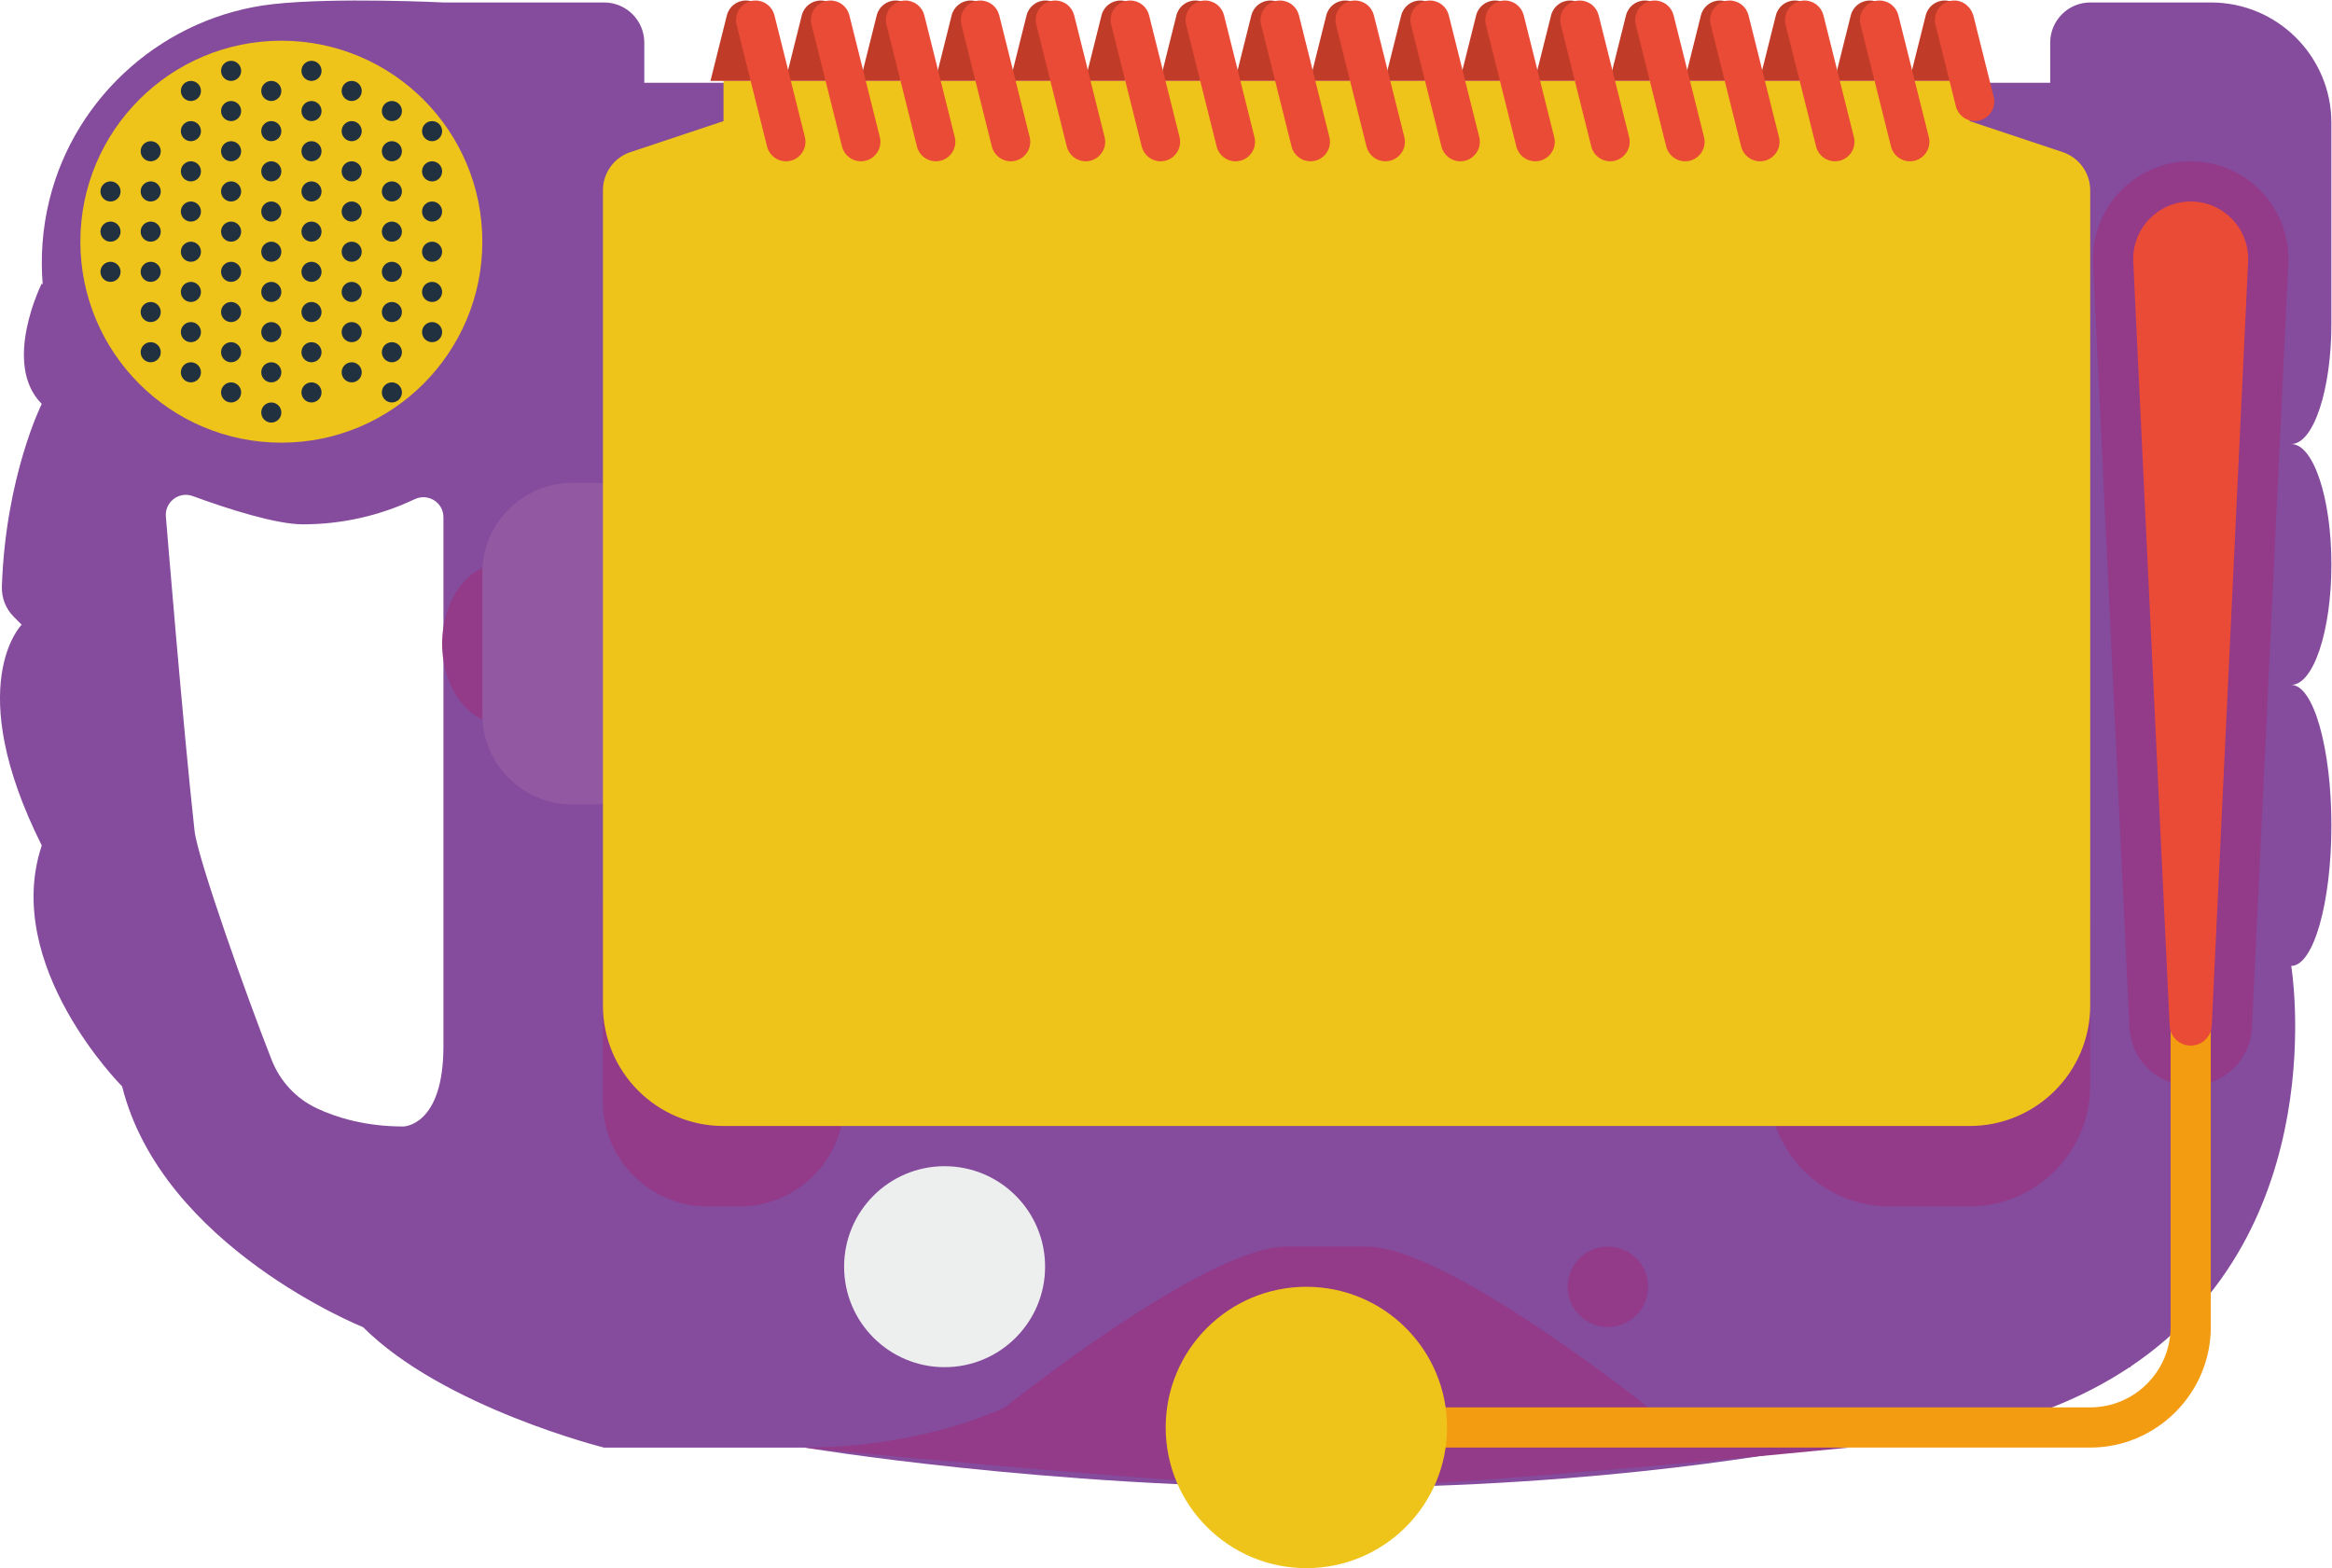 <svg height="208" viewBox="0 0 309.333 208" width="309.333" xmlns="http://www.w3.org/2000/svg" xmlns:xlink="http://www.w3.org/1999/xlink"><clipPath id="a"><path d="m0 256h256v-256h-256z"/></clipPath><g clip-path="url(#a)" transform="matrix(1.333 0 0 -1.333 -16 272)"><path d="m0 0c0-7.99-3.997-7.99-3.997-7.99-3.739 0-6.603.874-8.594 1.804-2.06.963-3.659 2.686-4.494 4.8-2.449 6.196-7.378 20.072-7.683 22.822-1.138 10.271-2.848 31.21-2.848 31.21-.164 1.472 1.278 2.609 2.669 2.098 3.533-1.3 8.312-2.812 10.957-2.812 3.979 0 7.747.898 11.117 2.497 1.335.634 2.873-.313 2.873-1.79zm187.87 71.906v19.974c0 6.618-5.368 11.984-11.991 11.984h-11.992c-2.208 0-3.997-1.789-3.997-3.995v-3.995h-139.904v3.995c0 2.206-1.789 3.995-3.997 3.995h-15.989s-10.68.531-16.949-.165c-10.713-1.187-19.708-9.056-22.27-19.518-.707-2.883-.877-5.696-.659-8.399l-.094.118s-3.998-7.989 0-11.984c0 0-3.603-7.2-3.968-18.182-.037-1.116.381-2.202 1.171-2.991l.798-.798s-5.996-5.992 1.999-21.971c-3.998-11.984 7.994-23.969 7.994-23.969 3.997-15.979 23.984-23.968 23.984-23.968 7.994-7.99 23.983-11.985 23.983-11.985h19.986s23.984-3.994 51.964-3.994c27.981 0 47.967 3.994 47.967 3.994 14.498 0 24.696 3.222 31.86 7.99h.118v.078c20.354 13.658 15.989 39.87 15.989 39.87 2.208 0 3.997 6.259 3.997 13.981s-1.789 13.982-3.997 13.982c2.208 0 3.997 5.365 3.997 11.984s-1.789 11.984-3.997 11.984c2.208 0 3.997 5.366 3.997 11.985" fill="#854b9c" transform="translate(56.13 99.942)"/><path d="m0 0c0-4.418-2.686-8-6-8s-6 3.582-6 8 2.686 8 6 8 6-3.582 6-8" fill="#933a89" transform="translate(68 140)"/><path d="m0 0s-20 16-28 16h-4-4c-8 0-28-16-28-16s-8-4-20-4c0 0 40-4 52-4s52 4 52 4c-12 0-20 4-20 4" fill="#933a89" transform="translate(176 64)"/><path d="m0 0h-2.111c-4.92 0-8.945 4.025-8.945 8.944v14.112c0 4.919 4.025 8.944 8.945 8.944h2.111c4.919 0 8.944-4.025 8.944-8.944v-14.112c0-4.919-4.025-8.944-8.944-8.944" fill="#9259a2" transform="translate(71.056 124)"/><path d="m0 0h-8c-6.6 0-12 5.4-12 12v16c0 6.6 5.4 12 12 12h8c6.6 0 12-5.4 12-12v-16c0-6.6-5.4-12-12-12" fill="#933a89" transform="translate(208 84)"/><path d="m0 0h-3.215c-5.716 0-10.393 4.677-10.393 10.392v19.216c0 5.715 4.677 10.392 10.393 10.392h3.215c5.716 0 10.392-4.677 10.392-10.392v-19.216c0-5.715-4.676-10.392-10.392-10.392" fill="#933a89" transform="translate(85.608 84)"/><path d="m0 0v4h-60-4-60v-4l-9.265-3.088c-1.633-.545-2.735-2.073-2.735-3.795v-81.117c0-6.627 5.373-12 12-12h124c6.627 0 12 5.373 12 12v81.117c0 1.722-1.102 3.25-2.735 3.795z" fill="#eec41b" transform="translate(208 192)"/><path d="m0 0 1.397 5.589c.306 1.225-.62 2.411-1.882 2.411-.89 0-1.666-.606-1.882-1.47l-1.633-6.53z" fill="#c13c28" transform="translate(206 196)"/><path d="m0 0 1.397 5.589c.306 1.225-.62 2.411-1.882 2.411-.89 0-1.666-.606-1.882-1.47l-1.633-6.53z" fill="#c13c28" transform="translate(198.544 196)"/><path d="m0 0c-.89 0-1.666.606-1.882 1.47l-3.03 12.119c-.306 1.225.62 2.411 1.882 2.411.89 0 1.667-.606 1.882-1.47l3.03-12.119c.307-1.225-.62-2.411-1.882-2.411" fill="#e94b36" transform="translate(202.059 188)"/><path d="m0 0 1.397 5.589c.306 1.225-.62 2.411-1.882 2.411-.89 0-1.666-.606-1.882-1.47l-1.633-6.53z" fill="#c13c28" transform="translate(191.088 196)"/><path d="m0 0c-.89 0-1.666.606-1.882 1.47l-3.03 12.119c-.306 1.225.62 2.411 1.882 2.411.89 0 1.667-.606 1.882-1.47l3.03-12.119c.307-1.225-.62-2.411-1.882-2.411" fill="#e94b36" transform="translate(194.603 188)"/><path d="m0 0 1.397 5.589c.306 1.225-.62 2.411-1.882 2.411-.89 0-1.666-.606-1.882-1.47l-1.633-6.53z" fill="#c13c28" transform="translate(183.631 196)"/><path d="m0 0c-.89 0-1.666.606-1.882 1.47l-3.03 12.119c-.306 1.225.62 2.411 1.882 2.411.89 0 1.667-.606 1.882-1.47l3.03-12.119c.307-1.225-.62-2.411-1.882-2.411" fill="#e94b36" transform="translate(187.146 188)"/><path d="m0 0 1.397 5.589c.306 1.225-.62 2.411-1.882 2.411-.89 0-1.666-.606-1.882-1.47l-1.633-6.53z" fill="#c13c28" transform="translate(176.175 196)"/><path d="m0 0c-.89 0-1.666.606-1.882 1.47l-3.03 12.119c-.306 1.225.62 2.411 1.882 2.411.89 0 1.667-.606 1.882-1.47l3.03-12.119c.307-1.225-.62-2.411-1.882-2.411" fill="#e94b36" transform="translate(179.69 188)"/><path d="m0 0 1.397 5.589c.306 1.225-.62 2.411-1.882 2.411-.89 0-1.666-.606-1.882-1.47l-1.633-6.53z" fill="#c13c28" transform="translate(168.719 196)"/><path d="m0 0c-.89 0-1.666.606-1.882 1.47l-3.03 12.119c-.306 1.225.62 2.411 1.882 2.411.89 0 1.667-.606 1.882-1.47l3.03-12.119c.306-1.225-.62-2.411-1.882-2.411" fill="#e94b36" transform="translate(172.234 188)"/><path d="m0 0 1.397 5.589c.306 1.225-.62 2.411-1.882 2.411-.89 0-1.666-.606-1.882-1.47l-1.633-6.53z" fill="#c13c28" transform="translate(161.263 196)"/><path d="m0 0c-.89 0-1.666.606-1.882 1.47l-3.03 12.119c-.306 1.225.62 2.411 1.882 2.411.89 0 1.667-.606 1.882-1.47l3.03-12.119c.307-1.225-.62-2.411-1.882-2.411" fill="#e94b36" transform="translate(164.778 188)"/><path d="m0 0 1.397 5.589c.306 1.225-.62 2.411-1.882 2.411-.89 0-1.666-.606-1.882-1.47l-1.633-6.53z" fill="#c13c28" transform="translate(153.807 196)"/><path d="m0 0c-.89 0-1.666.606-1.882 1.47l-3.03 12.119c-.306 1.225.62 2.411 1.882 2.411.89 0 1.667-.606 1.882-1.47l3.03-12.119c.306-1.225-.62-2.411-1.882-2.411" fill="#e94b36" transform="translate(157.322 188)"/><path d="m0 0 1.397 5.589c.306 1.225-.62 2.411-1.882 2.411-.89 0-1.666-.606-1.882-1.47l-1.633-6.53z" fill="#c13c28" transform="translate(146.351 196)"/><path d="m0 0c-.89 0-1.666.606-1.882 1.47l-3.03 12.119c-.306 1.225.62 2.411 1.882 2.411.89 0 1.667-.606 1.882-1.47l3.03-12.119c.307-1.225-.62-2.411-1.882-2.411" fill="#e94b36" transform="translate(149.866 188)"/><path d="m0 0 1.397 5.589c.306 1.225-.62 2.411-1.882 2.411-.89 0-1.666-.606-1.882-1.47l-1.633-6.53z" fill="#c13c28" transform="translate(138.894 196)"/><path d="m0 0c-.89 0-1.666.606-1.882 1.47l-3.03 12.119c-.306 1.225.62 2.411 1.882 2.411.89 0 1.667-.606 1.882-1.47l3.03-12.119c.307-1.225-.62-2.411-1.882-2.411" fill="#e94b36" transform="translate(142.409 188)"/><path d="m0 0 1.397 5.589c.306 1.225-.62 2.411-1.882 2.411-.89 0-1.666-.606-1.882-1.47l-1.633-6.53z" fill="#c13c28" transform="translate(131.438 196)"/><path d="m0 0c-.89 0-1.666.606-1.882 1.47l-3.03 12.119c-.306 1.225.62 2.411 1.882 2.411.89 0 1.667-.606 1.882-1.47l3.03-12.119c.307-1.225-.62-2.411-1.882-2.411" fill="#e94b36" transform="translate(134.953 188)"/><path d="m0 0 1.397 5.589c.306 1.225-.62 2.411-1.882 2.411-.89 0-1.666-.606-1.882-1.47l-1.633-6.53z" fill="#c13c28" transform="translate(123.982 196)"/><path d="m0 0c-.89 0-1.666.606-1.882 1.47l-3.03 12.119c-.306 1.225.62 2.411 1.882 2.411.89 0 1.667-.606 1.882-1.47l3.03-12.119c.306-1.225-.62-2.411-1.882-2.411" fill="#e94b36" transform="translate(127.497 188)"/><path d="m0 0 1.397 5.589c.306 1.225-.62 2.411-1.882 2.411-.89 0-1.666-.606-1.882-1.47l-1.633-6.53z" fill="#c13c28" transform="translate(116.526 196)"/><path d="m0 0c-.89 0-1.666.606-1.882 1.47l-3.03 12.119c-.306 1.225.62 2.411 1.882 2.411.89 0 1.667-.606 1.882-1.47l3.03-12.119c.307-1.225-.62-2.411-1.882-2.411" fill="#e94b36" transform="translate(120.041 188)"/><path d="m0 0 1.397 5.589c.306 1.225-.62 2.411-1.882 2.411-.89 0-1.666-.606-1.882-1.47l-1.633-6.53z" fill="#c13c28" transform="translate(109.07 196)"/><path d="m0 0c-.89 0-1.666.606-1.882 1.47l-3.03 12.119c-.306 1.225.62 2.411 1.882 2.411.89 0 1.667-.606 1.882-1.47l3.03-12.119c.307-1.225-.62-2.411-1.882-2.411" fill="#e94b36" transform="translate(112.585 188)"/><path d="m0 0 1.397 5.589c.306 1.225-.62 2.411-1.882 2.411-.89 0-1.666-.606-1.882-1.47l-1.633-6.53z" fill="#c13c28" transform="translate(101.614 196)"/><path d="m0 0c-.89 0-1.666.606-1.882 1.47l-3.03 12.119c-.306 1.225.62 2.411 1.882 2.411.89 0 1.667-.606 1.882-1.47l3.03-12.119c.307-1.225-.62-2.411-1.882-2.411" fill="#e94b36" transform="translate(105.129 188)"/><path d="m0 0 1.397 5.589c.306 1.225-.62 2.411-1.882 2.411-.89 0-1.666-.606-1.882-1.47l-1.633-6.53z" fill="#c13c28" transform="translate(94.157 196)"/><path d="m0 0c-.89 0-1.666.606-1.882 1.47l-3.03 12.119c-.306 1.225.62 2.411 1.882 2.411.89 0 1.667-.606 1.882-1.47l3.03-12.119c.307-1.225-.62-2.411-1.882-2.411" fill="#e94b36" transform="translate(97.672 188)"/><path d="m0 0 1.397 5.589c.306 1.225-.62 2.411-1.882 2.411-.89 0-1.666-.606-1.882-1.47l-1.633-6.53z" fill="#c13c28" transform="translate(86.701 196)"/><path d="m0 0c-.89 0-1.666.606-1.882 1.47l-3.03 12.119c-.306 1.225.62 2.411 1.882 2.411.89 0 1.667-.606 1.882-1.47l3.03-12.119c.306-1.225-.62-2.411-1.882-2.411" fill="#e94b36" transform="translate(90.216 188)"/><path d="m0 0c1.262 0 2.188 1.186 1.882 2.411l-2.003 8.011c-.21.844-.916 1.521-1.784 1.574-1.325.081-2.323-1.142-2.007-2.407l2.03-8.119c.216-.864.992-1.47 1.882-1.47" fill="#e94b36" transform="translate(208.515 192)"/><path d="m0 0c0-11.046-8.954-20-20-20s-20 8.954-20 20 8.954 20 20 20 20-8.954 20-20" fill="#eec41b" transform="translate(60 180)"/><path d="m0 0c0-5.523-4.477-10-10-10s-10 4.477-10 10 4.477 10 10 10 10-4.477 10-10" fill="#edefef" transform="translate(116 78)"/><path d="m0 0c0-2.209-1.791-4-4-4s-4 1.791-4 4 1.791 4 4 4 4-1.791 4-4" fill="#933a89" transform="translate(176 76)"/><path d="m0 0c-2.645 0-5.21-1.098-7.035-3.013-1.826-1.914-2.801-4.528-2.675-7.17l3.619-76.01c.155-3.256 2.831-5.807 6.091-5.807s5.936 2.551 6.091 5.808l3.619 76.009c.126 2.642-.849 5.256-2.675 7.17-1.825 1.915-4.39 3.013-7.035 3.013" fill="#933a89" transform="translate(230 188)"/><g fill="#223140"><path d="m0 0c0-.552.448-1 1-1s1 .448 1 1-.448 1-1 1-1-.448-1-1" transform="translate(38 195)"/><path d="m0 0c0-.552.448-1 1-1s1 .448 1 1-.448 1-1 1-1-.448-1-1" transform="translate(38 191)"/><path d="m0 0c0-.552.448-1 1-1s1 .448 1 1-.448 1-1 1-1-.448-1-1" transform="translate(38 187)"/><path d="m0 0c0-.552.448-1 1-1s1 .448 1 1-.448 1-1 1-1-.448-1-1" transform="translate(38 183)"/><path d="m0 0c0-.552.448-1 1-1s1 .448 1 1-.448 1-1 1-1-.448-1-1" transform="translate(38 179)"/><path d="m0 0c0-.552.448-1 1-1s1 .448 1 1-.448 1-1 1-1-.448-1-1" transform="translate(38 175)"/><path d="m0 0c0-.552.448-1 1-1s1 .448 1 1-.448 1-1 1-1-.448-1-1" transform="translate(38 171)"/><path d="m0 0c0-.552.448-1 1-1s1 .448 1 1-.448 1-1 1-1-.448-1-1" transform="translate(38 167)"/><path d="m0 0c0-.552.448-1 1-1s1 .448 1 1-.448 1-1 1-1-.448-1-1" transform="translate(38 163)"/><path d="m0 0c0-.552.448-1 1-1s1 .448 1 1-.448 1-1 1-1-.448-1-1" transform="translate(34 197)"/><path d="m0 0c0-.552.448-1 1-1s1 .448 1 1-.448 1-1 1-1-.448-1-1" transform="translate(34 193)"/><path d="m0 0c0-.552.448-1 1-1s1 .448 1 1-.448 1-1 1-1-.448-1-1" transform="translate(34 189)"/><path d="m0 0c0-.552.448-1 1-1s1 .448 1 1-.448 1-1 1-1-.448-1-1" transform="translate(34 185)"/><path d="m0 0c0-.552.448-1 1-1s1 .448 1 1-.448 1-1 1-1-.448-1-1" transform="translate(34 181)"/><path d="m0 0c0-.552.448-1 1-1s1 .448 1 1-.448 1-1 1-1-.448-1-1" transform="translate(34 177)"/><path d="m0 0c0-.552.448-1 1-1s1 .448 1 1-.448 1-1 1-1-.448-1-1" transform="translate(34 173)"/><path d="m0 0c0-.552.448-1 1-1s1 .448 1 1-.448 1-1 1-1-.448-1-1" transform="translate(26 189)"/><path d="m0 0c0-.552.448-1 1-1s1 .448 1 1-.448 1-1 1-1-.448-1-1" transform="translate(26 185)"/><path d="m0 0c0-.552.448-1 1-1s1 .448 1 1-.448 1-1 1-1-.448-1-1" transform="translate(26 181)"/><path d="m0 0c0-.552.448-1 1-1s1 .448 1 1-.448 1-1 1-1-.448-1-1" transform="translate(26 177)"/><path d="m0 0c0-.552.448-1 1-1s1 .448 1 1-.448 1-1 1-1-.448-1-1" transform="translate(26 173)"/><path d="m0 0c0-.552.448-1 1-1s1 .448 1 1-.448 1-1 1-1-.448-1-1" transform="translate(26 169)"/><path d="m0 0c0-.552.448-1 1-1s1 .448 1 1-.448 1-1 1-1-.448-1-1" transform="translate(34 169)"/><path d="m0 0c0-.552.448-1 1-1s1 .448 1 1-.448 1-1 1-1-.448-1-1" transform="translate(34 165)"/><path d="m0 0c0-.552.448-1 1-1s1 .448 1 1-.448 1-1 1-1-.448-1-1" transform="translate(30 195)"/><path d="m0 0c0-.552.448-1 1-1s1 .448 1 1-.448 1-1 1-1-.448-1-1" transform="translate(30 191)"/><path d="m0 0c0-.552.448-1 1-1s1 .448 1 1-.448 1-1 1-1-.448-1-1" transform="translate(30 187)"/><path d="m0 0c0-.552.448-1 1-1s1 .448 1 1-.448 1-1 1-1-.448-1-1" transform="translate(30 183)"/><path d="m0 0c0-.552.448-1 1-1s1 .448 1 1-.448 1-1 1-1-.448-1-1" transform="translate(30 179)"/><path d="m0 0c0-.552.448-1 1-1s1 .448 1 1-.448 1-1 1-1-.448-1-1" transform="translate(30 175)"/><path d="m0 0c0-.552.448-1 1-1s1 .448 1 1-.448 1-1 1-1-.448-1-1" transform="translate(30 171)"/><path d="m0 0c0-.552.448-1 1-1s1 .448 1 1-.448 1-1 1-1-.448-1-1" transform="translate(30 167)"/><path d="m0 0c0-.552.448-1 1-1s1 .448 1 1-.448 1-1 1-1-.448-1-1" transform="translate(46 195)"/><path d="m0 0c0-.552.448-1 1-1s1 .448 1 1-.448 1-1 1-1-.448-1-1" transform="translate(46 191)"/><path d="m0 0c0-.552.448-1 1-1s1 .448 1 1-.448 1-1 1-1-.448-1-1" transform="translate(46 187)"/><path d="m0 0c0-.552.448-1 1-1s1 .448 1 1-.448 1-1 1-1-.448-1-1" transform="translate(46 183)"/><path d="m0 0c0-.552.448-1 1-1s1 .448 1 1-.448 1-1 1-1-.448-1-1" transform="translate(46 179)"/><path d="m0 0c0-.552.448-1 1-1s1 .448 1 1-.448 1-1 1-1-.448-1-1" transform="translate(46 175)"/><path d="m0 0c0-.552.448-1 1-1s1 .448 1 1-.448 1-1 1-1-.448-1-1" transform="translate(46 171)"/><path d="m0 0c0-.552.448-1 1-1s1 .448 1 1-.448 1-1 1-1-.448-1-1" transform="translate(46 167)"/><path d="m0 0c0-.552.448-1 1-1s1 .448 1 1-.448 1-1 1-1-.448-1-1" transform="translate(42 197)"/><path d="m0 0c0-.552.448-1 1-1s1 .448 1 1-.448 1-1 1-1-.448-1-1" transform="translate(42 193)"/><path d="m0 0c0-.552.448-1 1-1s1 .448 1 1-.448 1-1 1-1-.448-1-1" transform="translate(42 189)"/><path d="m0 0c0-.552.448-1 1-1s1 .448 1 1-.448 1-1 1-1-.448-1-1" transform="translate(42 185)"/><path d="m0 0c0-.552.448-1 1-1s1 .448 1 1-.448 1-1 1-1-.448-1-1" transform="translate(42 181)"/><path d="m0 0c0-.552.448-1 1-1s1 .448 1 1-.448 1-1 1-1-.448-1-1" transform="translate(42 177)"/><path d="m0 0c0-.552.448-1 1-1s1 .448 1 1-.448 1-1 1-1-.448-1-1" transform="translate(42 173)"/><path d="m0 0c0-.552.448-1 1-1s1 .448 1 1-.448 1-1 1-1-.448-1-1" transform="translate(42 169)"/><path d="m0 0c0-.552.448-1 1-1s1 .448 1 1-.448 1-1 1-1-.448-1-1" transform="translate(42 165)"/><path d="m0 0c0-.552.448-1 1-1s1 .448 1 1-.448 1-1 1-1-.448-1-1" transform="translate(54 191)"/><path d="m0 0c0-.552.448-1 1-1s1 .448 1 1-.448 1-1 1-1-.448-1-1" transform="translate(54 187)"/><path d="m0 0c0-.552.448-1 1-1s1 .448 1 1-.448 1-1 1-1-.448-1-1" transform="translate(54 183)"/><path d="m0 0c0-.552.448-1 1-1s1 .448 1 1-.448 1-1 1-1-.448-1-1" transform="translate(54 179)"/><path d="m0 0c0-.552.448-1 1-1s1 .448 1 1-.448 1-1 1-1-.448-1-1" transform="translate(54 175)"/><path d="m0 0c0-.552.448-1 1-1s1 .448 1 1-.448 1-1 1-1-.448-1-1" transform="translate(54 171)"/><path d="m0 0c0-.552.448-1 1-1s1 .448 1 1-.448 1-1 1-1-.448-1-1" transform="translate(50 193)"/><path d="m0 0c0-.552.448-1 1-1s1 .448 1 1-.448 1-1 1-1-.448-1-1" transform="translate(50 189)"/><path d="m0 0c0-.552.448-1 1-1s1 .448 1 1-.448 1-1 1-1-.448-1-1" transform="translate(50 185)"/><path d="m0 0c0-.552.448-1 1-1s1 .448 1 1-.448 1-1 1-1-.448-1-1" transform="translate(50 181)"/><path d="m0 0c0-.552.448-1 1-1s1 .448 1 1-.448 1-1 1-1-.448-1-1" transform="translate(50 177)"/><path d="m0 0c0-.552.448-1 1-1s1 .448 1 1-.448 1-1 1-1-.448-1-1" transform="translate(50 173)"/><path d="m0 0c0-.552.448-1 1-1s1 .448 1 1-.448 1-1 1-1-.448-1-1" transform="translate(50 169)"/><path d="m0 0c0-.552.448-1 1-1s1 .448 1 1-.448 1-1 1-1-.448-1-1" transform="translate(50 165)"/><path d="m0 0c0-.552.448-1 1-1s1 .448 1 1-.448 1-1 1-1-.448-1-1" transform="translate(22 185)"/><path d="m0 0c0-.552.448-1 1-1s1 .448 1 1-.448 1-1 1-1-.448-1-1" transform="translate(22 181)"/><path d="m0 0c0-.552.448-1 1-1s1 .448 1 1-.448 1-1 1-1-.448-1-1" transform="translate(22 177)"/></g><path d="m0 0v-8.907-40-4c0-4.411-3.589-8-8-8h-4-64v-4h68c6.6 0 12 5.4 12 12v44c0 3.53-1.554 6.706-4 8.907" fill="#f39b11" transform="translate(228 124.907)"/><path d="m0 0c0-7.732-6.268-14-14-14s-14 6.268-14 14 6.268 14 14 14 14-6.268 14-14" fill="#eec41b" transform="translate(156 62)"/><path d="m0 0c-1.12 0-2.042.879-2.095 1.998l-3.62 76.009c-.155 3.263 2.448 5.993 5.715 5.993s5.87-2.73 5.715-5.993l-3.62-76.009c-.053-1.119-.975-1.998-2.095-1.998" fill="#e94b36" transform="translate(230 100)"/></g></svg>